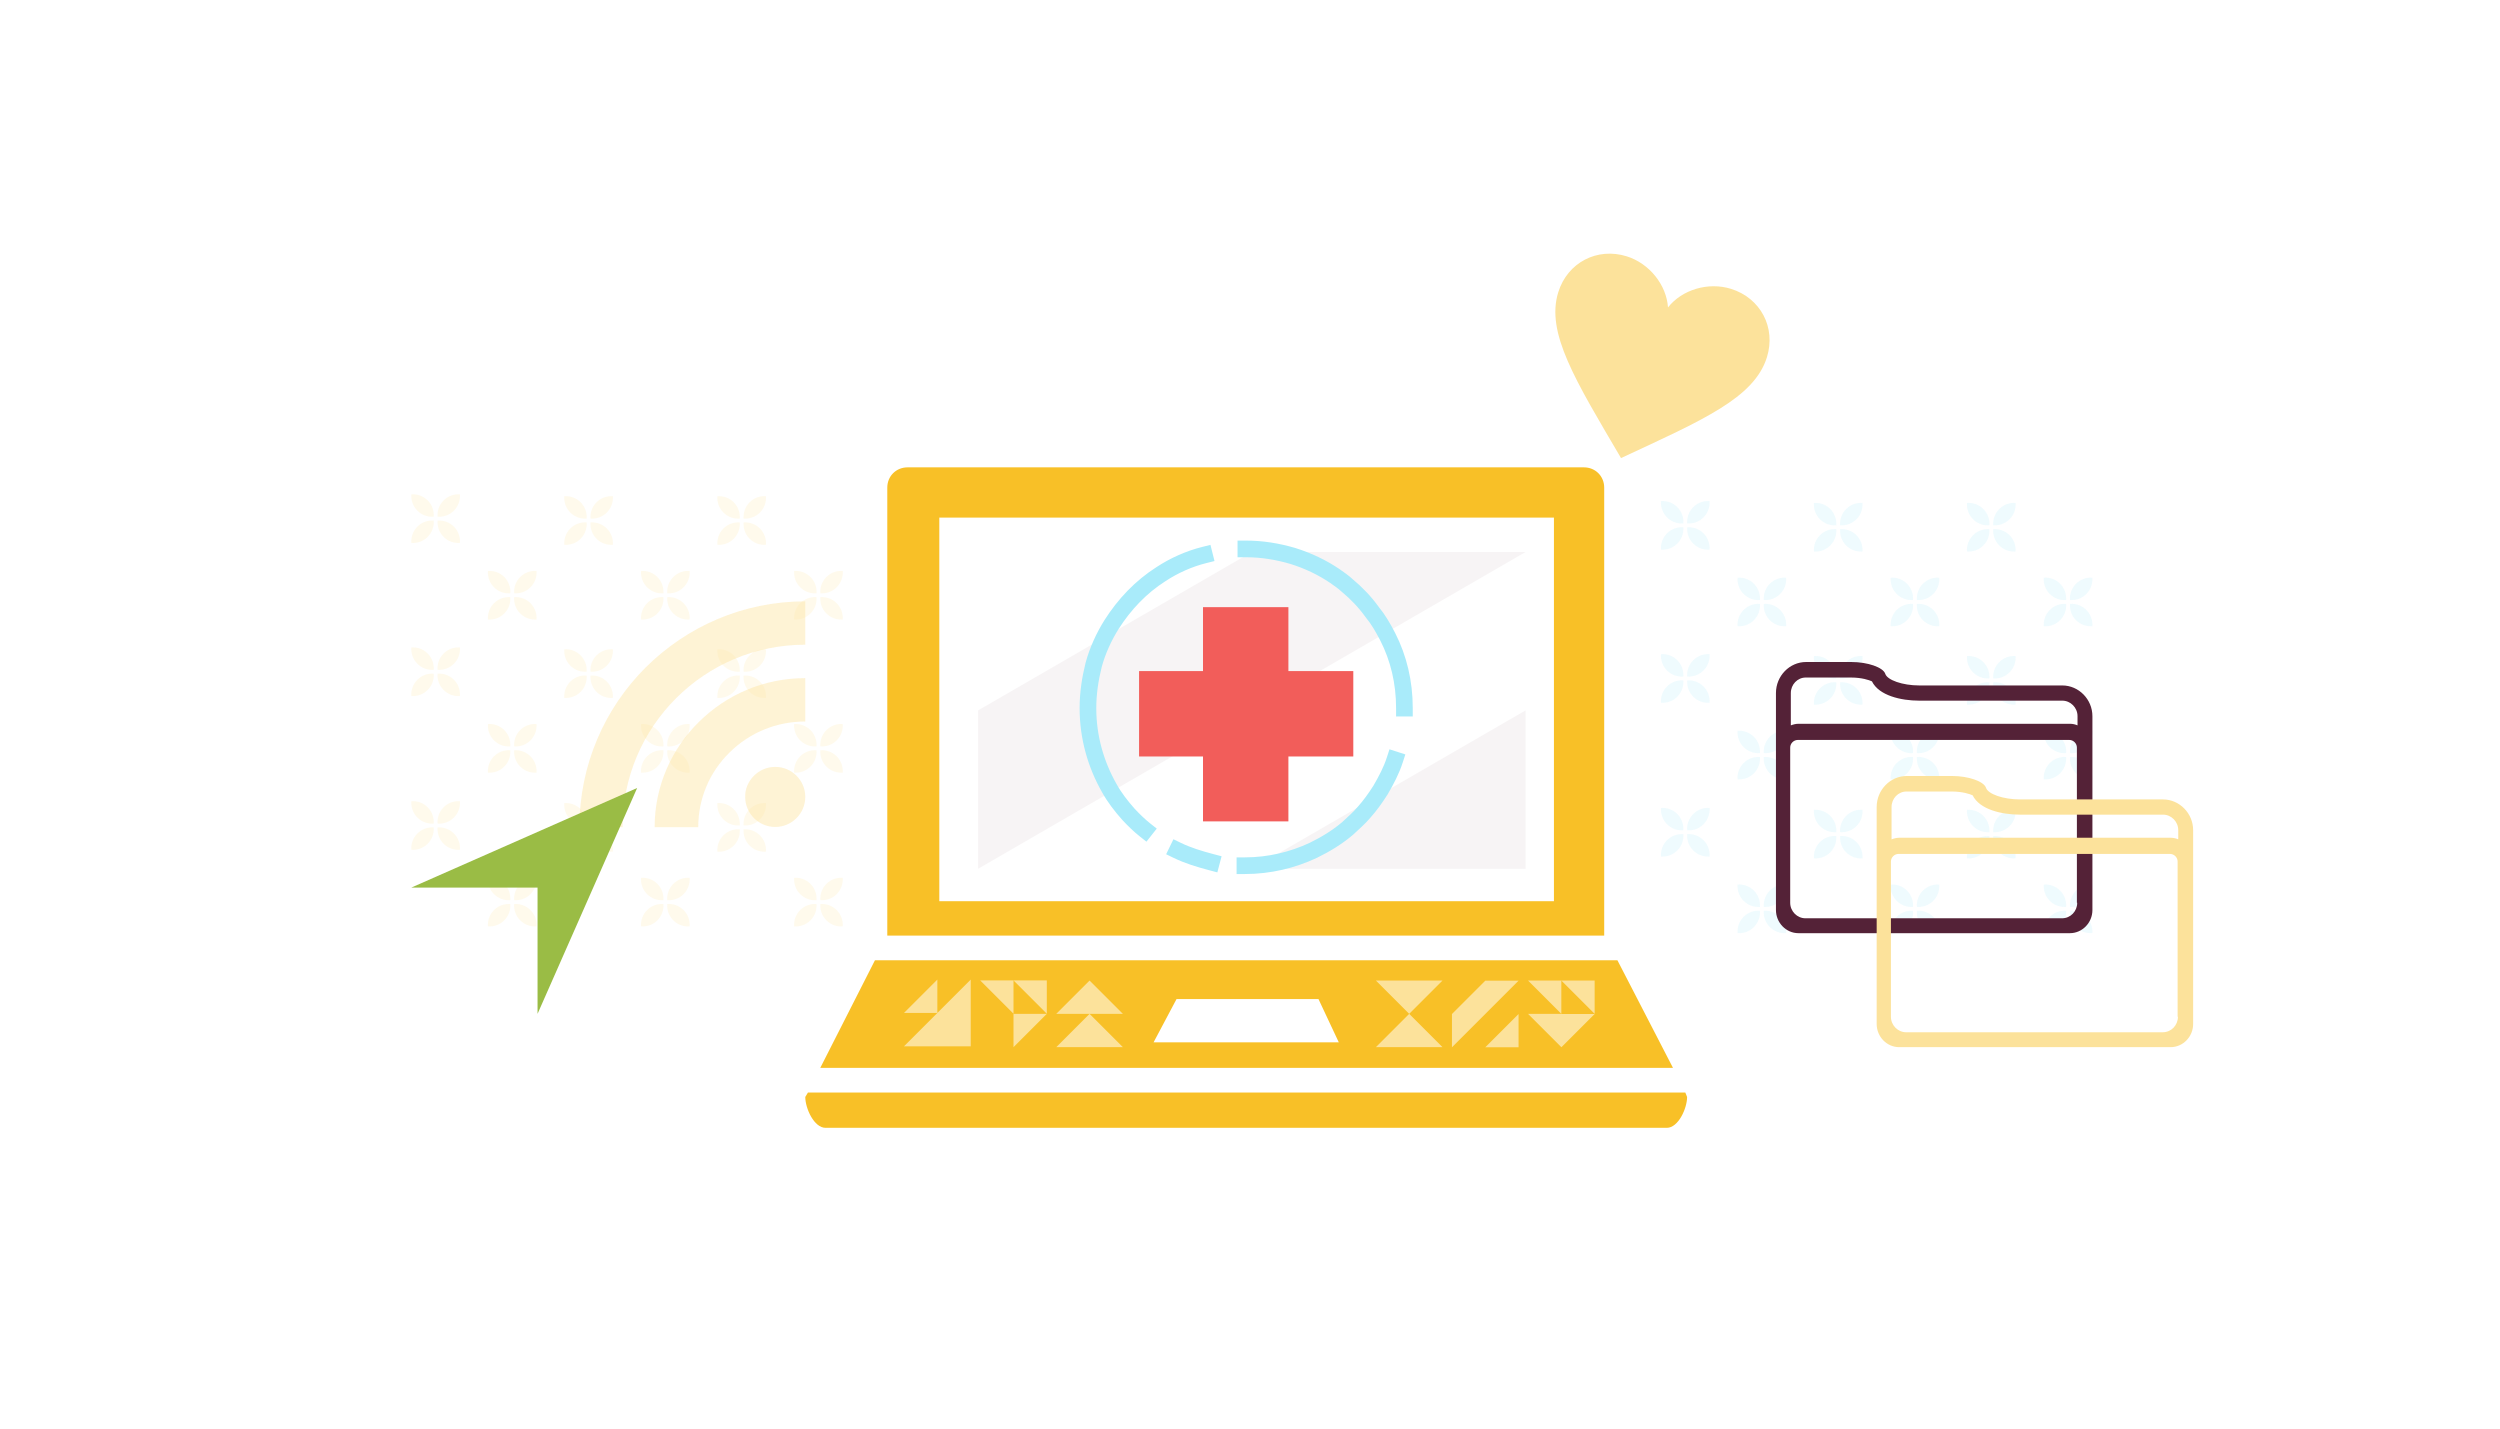 <?xml version="1.0" encoding="utf-8" ?>	<!-- Generator: Assembly 2.4 - http://assemblyapp.co -->	<svg version="1.1" xmlns="http://www.w3.org/2000/svg" xmlns:xlink="http://www.w3.org/1999/xlink" width="4096.00" height="2341.00" viewBox="0 0 4096.0 2341.0">		<g id="document" transform="scale(13.653 13.653) translate(150.226 85.714)">			<path d="M-100.863,16.265 C-100.161,16.317 -99.441,16.076 -98.904,15.54 C-98.367,15.003 -98.127,14.283 -98.179,13.581 C-98.881,13.529 -99.601,13.77 -100.137,14.306 C-100.674,14.843 -100.915,15.563 -100.863,16.265 Z M-97.716,13.119 C-97.014,13.171 -96.295,12.93 -95.758,12.393 C-95.221,11.856 -94.981,11.137 -95.033,10.435 C-95.735,10.383 -96.454,10.623 -96.991,11.16 C-97.528,11.697 -97.768,12.417 -97.716,13.119 Z M-100.863,10.435 C-100.915,11.137 -100.674,11.856 -100.137,12.393 C-99.601,12.93 -98.881,13.171 -98.179,13.119 C-98.127,12.417 -98.367,11.697 -98.904,11.16 C-99.441,10.623 -100.161,10.383 -100.863,10.435 Z M-97.716,13.581 C-97.768,14.283 -97.528,15.003 -96.991,15.54 C-96.454,16.076 -95.735,16.317 -95.033,16.265 C-94.981,15.563 -95.221,14.843 -95.758,14.306 C-96.295,13.77 -97.014,13.529 -97.716,13.581 Z M-91.671,25.456 C-90.969,25.508 -90.249,25.268 -89.713,24.731 C-89.176,24.194 -88.935,23.475 -88.987,22.773 C-89.689,22.721 -90.409,22.961 -90.946,23.498 C-91.483,24.035 -91.723,24.754 -91.671,25.456 Z M-88.525,22.31 C-87.823,22.362 -87.103,22.122 -86.566,21.585 C-86.03,21.048 -85.789,20.328 -85.841,19.626 C-86.543,19.574 -87.263,19.815 -87.799,20.352 C-88.336,20.889 -88.577,21.608 -88.525,22.31 Z M-91.671,19.626 C-91.723,20.328 -91.483,21.048 -90.946,21.585 C-90.409,22.122 -89.689,22.362 -88.987,22.31 C-88.935,21.608 -89.176,20.889 -89.713,20.352 C-90.249,19.815 -90.969,19.574 -91.671,19.626 Z M-88.525,22.773 C-88.577,23.475 -88.336,24.194 -87.799,24.731 C-87.263,25.268 -86.543,25.508 -85.841,25.456 C-85.789,24.754 -86.03,24.035 -86.566,23.498 C-87.103,22.961 -87.823,22.721 -88.525,22.773 Z M-82.51,16.489 C-81.808,16.541 -81.089,16.301 -80.552,15.764 C-80.015,15.227 -79.775,14.507 -79.827,13.805 C-80.529,13.753 -81.248,13.994 -81.785,14.531 C-82.322,15.068 -82.562,15.787 -82.51,16.489 Z M-79.364,13.343 C-78.662,13.395 -77.943,13.154 -77.406,12.617 C-76.869,12.081 -76.629,11.361 -76.68,10.659 C-77.382,10.607 -78.102,10.848 -78.639,11.384 C-79.176,11.921 -79.416,12.641 -79.364,13.343 Z M-82.51,10.659 C-82.562,11.361 -82.322,12.081 -81.785,12.617 C-81.248,13.154 -80.529,13.395 -79.827,13.343 C-79.775,12.641 -80.015,11.921 -80.552,11.384 C-81.089,10.848 -81.808,10.607 -82.51,10.659 Z M-79.364,13.805 C-79.416,14.507 -79.176,15.227 -78.639,15.764 C-78.102,16.301 -77.382,16.541 -76.68,16.489 C-76.629,15.787 -76.869,15.068 -77.406,14.531 C-77.943,13.994 -78.662,13.753 -79.364,13.805 Z M-73.299,25.456 C-72.597,25.508 -71.877,25.268 -71.34,24.731 C-70.804,24.194 -70.563,23.475 -70.615,22.773 C-71.317,22.721 -72.037,22.961 -72.573,23.498 C-73.11,24.035 -73.351,24.754 -73.299,25.456 Z M-70.153,22.31 C-69.451,22.362 -68.731,22.122 -68.194,21.585 C-67.657,21.048 -67.417,20.328 -67.469,19.626 C-68.171,19.574 -68.89,19.815 -69.427,20.352 C-69.964,20.889 -70.204,21.608 -70.153,22.31 Z M-73.299,19.626 C-73.351,20.328 -73.11,21.048 -72.573,21.585 C-72.037,22.122 -71.317,22.362 -70.615,22.31 C-70.563,21.608 -70.804,20.889 -71.34,20.352 C-71.877,19.815 -72.597,19.574 -73.299,19.626 Z M-70.153,22.773 C-70.204,23.475 -69.964,24.194 -69.427,24.731 C-68.89,25.268 -68.171,25.508 -67.469,25.456 C-67.417,24.754 -67.657,24.035 -68.194,23.498 C-68.731,22.961 -69.451,22.721 -70.153,22.773 Z M-64.138,16.489 C-63.436,16.541 -62.717,16.301 -62.18,15.764 C-61.643,15.227 -61.403,14.507 -61.454,13.805 C-62.156,13.753 -62.876,13.994 -63.413,14.531 C-63.95,15.068 -64.19,15.787 -64.138,16.489 Z M-60.992,13.343 C-60.29,13.395 -59.57,13.154 -59.033,12.617 C-58.497,12.081 -58.256,11.361 -58.308,10.659 C-59.01,10.607 -59.73,10.848 -60.267,11.384 C-60.803,11.921 -61.044,12.641 -60.992,13.343 Z M-64.138,10.659 C-64.19,11.361 -63.95,12.081 -63.413,12.617 C-62.876,13.154 -62.156,13.395 -61.454,13.343 C-61.403,12.641 -61.643,11.921 -62.18,11.384 C-62.717,10.848 -63.436,10.607 -64.138,10.659 Z M-60.992,13.805 C-61.044,14.507 -60.803,15.227 -60.267,15.764 C-59.73,16.301 -59.01,16.541 -58.308,16.489 C-58.256,15.787 -58.497,15.068 -59.033,14.531 C-59.57,13.994 -60.29,13.753 -60.992,13.805 Z M-54.927,25.456 C-54.225,25.508 -53.505,25.268 -52.968,24.731 C-52.431,24.194 -52.191,23.475 -52.243,22.773 C-52.945,22.721 -53.664,22.961 -54.201,23.498 C-54.738,24.035 -54.979,24.754 -54.927,25.456 Z M-51.78,22.31 C-51.078,22.362 -50.359,22.122 -49.822,21.585 C-49.285,21.048 -49.045,20.328 -49.096,19.626 C-49.799,19.574 -50.518,19.815 -51.055,20.352 C-51.592,20.889 -51.832,21.608 -51.78,22.31 Z M-54.927,19.626 C-54.978,20.328 -54.738,21.048 -54.201,21.585 C-53.664,22.122 -52.945,22.362 -52.243,22.31 C-52.191,21.608 -52.431,20.889 -52.968,20.352 C-53.505,19.815 -54.225,19.574 -54.927,19.626 Z M-51.78,22.773 C-51.832,23.475 -51.592,24.194 -51.055,24.731 C-50.518,25.268 -49.798,25.508 -49.096,25.456 C-49.045,24.754 -49.285,24.035 -49.822,23.498 C-50.359,22.961 -51.078,22.721 -51.78,22.773 Z M-98.179,-4.871 C-98.881,-4.923 -99.601,-4.683 -100.137,-4.146 C-100.674,-3.609 -100.915,-2.889 -100.863,-2.187 C-100.161,-2.135 -99.441,-2.376 -98.904,-2.913 C-98.367,-3.449 -98.127,-4.169 -98.179,-4.871 Z M-97.716,-5.334 C-97.014,-5.282 -96.295,-5.522 -95.758,-6.059 C-95.221,-6.596 -94.981,-7.315 -95.033,-8.017 C-95.735,-8.069 -96.454,-7.829 -96.991,-7.292 C-97.528,-6.755 -97.768,-6.036 -97.716,-5.334 Z M-100.863,-8.017 C-100.915,-7.315 -100.674,-6.596 -100.137,-6.059 C-99.601,-5.522 -98.881,-5.282 -98.179,-5.334 C-98.127,-6.036 -98.367,-6.755 -98.904,-7.292 C-99.441,-7.829 -100.161,-8.069 -100.863,-8.017 Z M-97.716,-4.871 C-97.768,-4.169 -97.528,-3.449 -96.991,-2.913 C-96.454,-2.376 -95.735,-2.135 -95.033,-2.187 C-94.981,-2.889 -95.221,-3.609 -95.758,-4.146 C-96.295,-4.683 -97.014,-4.923 -97.716,-4.871 Z M-88.987,4.32 C-89.689,4.269 -90.409,4.509 -90.946,5.046 C-91.483,5.583 -91.723,6.302 -91.671,7.004 C-90.969,7.056 -90.249,6.816 -89.713,6.279 C-89.176,5.742 -88.935,5.023 -88.987,4.32 Z M-88.525,3.858 C-87.823,3.91 -87.103,3.67 -86.566,3.133 C-86.03,2.596 -85.789,1.876 -85.841,1.174 C-86.543,1.122 -87.263,1.363 -87.799,1.9 C-88.336,2.436 -88.577,3.156 -88.525,3.858 Z M-91.671,1.174 C-91.723,1.876 -91.483,2.596 -90.946,3.133 C-90.409,3.67 -89.689,3.91 -88.987,3.858 C-88.935,3.156 -89.176,2.436 -89.713,1.9 C-90.249,1.363 -90.969,1.122 -91.671,1.174 Z M-88.525,4.32 C-88.577,5.023 -88.336,5.742 -87.799,6.279 C-87.263,6.816 -86.543,7.056 -85.841,7.004 C-85.789,6.302 -86.03,5.583 -86.566,5.046 C-87.103,4.509 -87.823,4.269 -88.525,4.32 Z M-79.827,-4.647 C-80.529,-4.699 -81.248,-4.458 -81.785,-3.921 C-82.322,-3.385 -82.562,-2.665 -82.51,-1.963 C-81.808,-1.911 -81.089,-2.152 -80.552,-2.688 C-80.015,-3.225 -79.775,-3.945 -79.827,-4.647 Z M-79.364,-5.109 C-78.662,-5.057 -77.943,-5.298 -77.406,-5.835 C-76.869,-6.371 -76.629,-7.091 -76.68,-7.793 C-77.382,-7.845 -78.102,-7.604 -78.639,-7.068 C-79.176,-6.531 -79.416,-5.811 -79.364,-5.109 Z M-82.51,-7.793 C-82.562,-7.091 -82.322,-6.371 -81.785,-5.835 C-81.248,-5.298 -80.529,-5.057 -79.827,-5.109 C-79.775,-5.811 -80.015,-6.531 -80.552,-7.068 C-81.089,-7.605 -81.808,-7.845 -82.51,-7.793 Z M-79.364,-4.647 C-79.416,-3.945 -79.176,-3.225 -78.639,-2.688 C-78.102,-2.152 -77.382,-1.911 -76.68,-1.963 C-76.629,-2.665 -76.869,-3.385 -77.406,-3.921 C-77.943,-4.458 -78.662,-4.699 -79.364,-4.647 Z M-70.615,4.32 C-71.317,4.269 -72.037,4.509 -72.573,5.046 C-73.11,5.583 -73.351,6.302 -73.299,7.004 C-72.597,7.056 -71.877,6.816 -71.34,6.279 C-70.804,5.742 -70.563,5.023 -70.615,4.32 Z M-70.153,3.858 C-69.451,3.91 -68.731,3.67 -68.194,3.133 C-67.657,2.596 -67.417,1.876 -67.469,1.174 C-68.171,1.122 -68.89,1.363 -69.427,1.9 C-69.964,2.436 -70.204,3.156 -70.153,3.858 Z M-73.299,1.174 C-73.351,1.876 -73.11,2.596 -72.573,3.133 C-72.037,3.67 -71.317,3.91 -70.615,3.858 C-70.563,3.156 -70.804,2.436 -71.34,1.9 C-71.877,1.363 -72.597,1.122 -73.299,1.174 Z M-70.153,4.32 C-70.204,5.023 -69.964,5.742 -69.427,6.279 C-68.89,6.816 -68.171,7.056 -67.469,7.004 C-67.417,6.302 -67.657,5.583 -68.194,5.046 C-68.731,4.509 -69.451,4.269 -70.153,4.32 Z M-61.454,-4.647 C-62.156,-4.699 -62.876,-4.458 -63.413,-3.921 C-63.95,-3.385 -64.19,-2.665 -64.138,-1.963 C-63.436,-1.911 -62.717,-2.152 -62.18,-2.688 C-61.643,-3.225 -61.403,-3.945 -61.454,-4.647 Z M-60.992,-5.109 C-60.29,-5.057 -59.57,-5.298 -59.033,-5.835 C-58.497,-6.371 -58.256,-7.091 -58.308,-7.793 C-59.01,-7.845 -59.73,-7.604 -60.267,-7.068 C-60.803,-6.531 -61.044,-5.811 -60.992,-5.109 Z M-64.138,-7.793 C-64.19,-7.091 -63.95,-6.371 -63.413,-5.835 C-62.876,-5.298 -62.156,-5.057 -61.454,-5.109 C-61.403,-5.811 -61.643,-6.531 -62.18,-7.068 C-62.717,-7.605 -63.436,-7.845 -64.138,-7.793 Z M-60.992,-4.647 C-61.044,-3.945 -60.803,-3.225 -60.267,-2.688 C-59.73,-2.152 -59.01,-1.911 -58.308,-1.963 C-58.256,-2.665 -58.497,-3.385 -59.033,-3.921 C-59.57,-4.458 -60.29,-4.699 -60.992,-4.647 Z M-54.927,7.004 C-54.225,7.056 -53.505,6.816 -52.968,6.279 C-52.431,5.742 -52.191,5.023 -52.243,4.32 C-52.945,4.269 -53.664,4.509 -54.201,5.046 C-54.738,5.583 -54.979,6.302 -54.927,7.004 Z M-51.78,3.858 C-51.078,3.91 -50.359,3.67 -49.822,3.133 C-49.285,2.596 -49.045,1.876 -49.096,1.174 C-49.799,1.122 -50.518,1.363 -51.055,1.9 C-51.592,2.436 -51.832,3.156 -51.78,3.858 Z M-54.927,1.174 C-54.978,1.876 -54.738,2.596 -54.201,3.133 C-53.664,3.67 -52.945,3.91 -52.243,3.858 C-52.191,3.156 -52.431,2.436 -52.968,1.9 C-53.505,1.363 -54.225,1.122 -54.927,1.174 Z M-51.78,4.32 C-51.832,5.023 -51.592,5.742 -51.055,6.279 C-50.518,6.816 -49.798,7.056 -49.096,7.004 C-49.045,6.302 -49.285,5.583 -49.822,5.046 C-50.359,4.509 -51.078,4.269 -51.78,4.32 Z M-98.179,-23.244 C-98.881,-23.296 -99.601,-23.055 -100.137,-22.518 C-100.674,-21.982 -100.915,-21.262 -100.863,-20.56 C-100.161,-20.508 -99.441,-20.748 -98.904,-21.285 C-98.367,-21.822 -98.127,-22.542 -98.179,-23.244 Z M-97.716,-23.706 C-97.014,-23.654 -96.295,-23.895 -95.758,-24.431 C-95.221,-24.968 -94.981,-25.688 -95.033,-26.39 C-95.735,-26.442 -96.454,-26.201 -96.991,-25.665 C-97.528,-25.128 -97.768,-24.408 -97.716,-23.706 Z M-100.863,-26.39 C-100.915,-25.688 -100.674,-24.968 -100.137,-24.431 C-99.601,-23.895 -98.881,-23.654 -98.179,-23.706 C-98.127,-24.408 -98.367,-25.128 -98.904,-25.665 C-99.441,-26.201 -100.161,-26.442 -100.863,-26.39 Z M-97.716,-23.244 C-97.768,-22.542 -97.528,-21.822 -96.991,-21.285 C-96.454,-20.748 -95.735,-20.508 -95.033,-20.56 C-94.981,-21.262 -95.221,-21.982 -95.758,-22.518 C-96.295,-23.055 -97.014,-23.296 -97.716,-23.244 Z M-88.987,-14.052 C-89.689,-14.104 -90.409,-13.864 -90.946,-13.327 C-91.483,-12.79 -91.723,-12.07 -91.671,-11.368 C-90.969,-11.316 -90.249,-11.557 -89.713,-12.094 C-89.176,-12.63 -88.935,-13.35 -88.987,-14.052 Z M-88.525,-14.515 C-87.823,-14.463 -87.103,-14.703 -86.566,-15.24 C-86.03,-15.777 -85.789,-16.496 -85.841,-17.198 C-86.543,-17.25 -87.263,-17.01 -87.799,-16.473 C-88.336,-15.936 -88.577,-15.217 -88.525,-14.515 Z M-91.671,-17.198 C-91.723,-16.496 -91.483,-15.777 -90.946,-15.24 C-90.409,-14.703 -89.689,-14.463 -88.987,-14.515 C-88.935,-15.217 -89.176,-15.936 -89.713,-16.473 C-90.249,-17.01 -90.969,-17.25 -91.671,-17.198 Z M-88.525,-14.052 C-88.577,-13.35 -88.336,-12.63 -87.799,-12.094 C-87.263,-11.557 -86.543,-11.316 -85.841,-11.368 C-85.789,-12.07 -86.03,-12.79 -86.566,-13.327 C-87.103,-13.864 -87.823,-14.104 -88.525,-14.052 Z M-79.827,-23.02 C-80.529,-23.071 -81.248,-22.831 -81.785,-22.294 C-82.322,-21.757 -82.562,-21.038 -82.51,-20.336 C-81.808,-20.284 -81.089,-20.524 -80.552,-21.061 C-80.015,-21.598 -79.775,-22.317 -79.827,-23.02 Z M-79.364,-23.482 C-78.662,-23.43 -77.943,-23.67 -77.406,-24.207 C-76.869,-24.744 -76.629,-25.464 -76.68,-26.166 C-77.382,-26.218 -78.102,-25.977 -78.639,-25.44 C-79.176,-24.904 -79.416,-24.184 -79.364,-23.482 Z M-82.51,-26.166 C-82.562,-25.464 -82.322,-24.744 -81.785,-24.207 C-81.248,-23.67 -80.529,-23.43 -79.827,-23.482 C-79.775,-24.184 -80.015,-24.904 -80.552,-25.44 C-81.089,-25.977 -81.808,-26.218 -82.51,-26.166 Z M-79.364,-23.02 C-79.416,-22.317 -79.176,-21.598 -78.639,-21.061 C-78.102,-20.524 -77.382,-20.284 -76.68,-20.336 C-76.629,-21.038 -76.869,-21.757 -77.406,-22.294 C-77.943,-22.831 -78.662,-23.071 -79.364,-23.02 Z M-70.615,-14.052 C-71.317,-14.104 -72.037,-13.864 -72.573,-13.327 C-73.11,-12.79 -73.351,-12.07 -73.299,-11.368 C-72.597,-11.316 -71.877,-11.557 -71.34,-12.094 C-70.804,-12.63 -70.563,-13.35 -70.615,-14.052 Z M-70.153,-14.515 C-69.451,-14.463 -68.731,-14.703 -68.194,-15.24 C-67.657,-15.777 -67.417,-16.496 -67.469,-17.198 C-68.171,-17.25 -68.89,-17.01 -69.427,-16.473 C-69.964,-15.936 -70.204,-15.217 -70.153,-14.515 Z M-73.299,-17.198 C-73.351,-16.496 -73.11,-15.777 -72.573,-15.24 C-72.037,-14.703 -71.317,-14.463 -70.615,-14.515 C-70.563,-15.217 -70.804,-15.936 -71.34,-16.473 C-71.877,-17.01 -72.597,-17.25 -73.299,-17.198 Z M-70.153,-14.052 C-70.204,-13.35 -69.964,-12.63 -69.427,-12.094 C-68.89,-11.557 -68.171,-11.316 -67.469,-11.368 C-67.417,-12.07 -67.657,-12.79 -68.194,-13.327 C-68.731,-13.864 -69.451,-14.104 -70.153,-14.052 Z M-61.454,-23.02 C-62.156,-23.071 -62.876,-22.831 -63.413,-22.294 C-63.95,-21.757 -64.19,-21.038 -64.138,-20.336 C-63.436,-20.284 -62.717,-20.524 -62.18,-21.061 C-61.643,-21.598 -61.403,-22.317 -61.454,-23.02 Z M-60.992,-23.482 C-60.29,-23.43 -59.57,-23.67 -59.033,-24.207 C-58.497,-24.744 -58.256,-25.464 -58.308,-26.166 C-59.01,-26.218 -59.73,-25.977 -60.267,-25.44 C-60.803,-24.904 -61.044,-24.184 -60.992,-23.482 Z M-64.138,-26.166 C-64.19,-25.464 -63.95,-24.744 -63.413,-24.207 C-62.876,-23.67 -62.156,-23.43 -61.454,-23.482 C-61.403,-24.184 -61.643,-24.904 -62.18,-25.44 C-62.717,-25.977 -63.436,-26.218 -64.138,-26.166 Z M-60.992,-23.02 C-61.044,-22.317 -60.803,-21.598 -60.267,-21.061 C-59.73,-20.524 -59.01,-20.284 -58.308,-20.336 C-58.256,-21.038 -58.497,-21.757 -59.033,-22.294 C-59.57,-22.831 -60.29,-23.071 -60.992,-23.02 Z M-54.927,-11.368 C-54.225,-11.316 -53.505,-11.557 -52.968,-12.094 C-52.431,-12.63 -52.191,-13.35 -52.243,-14.052 C-52.945,-14.104 -53.664,-13.864 -54.201,-13.327 C-54.738,-12.79 -54.979,-12.07 -54.927,-11.368 Z M-49.096,-17.198 C-49.799,-17.25 -50.518,-17.01 -51.055,-16.473 C-51.592,-15.936 -51.832,-15.217 -51.78,-14.515 C-51.078,-14.463 -50.359,-14.703 -49.822,-15.24 C-49.285,-15.777 -49.045,-16.496 -49.096,-17.198 Z M-54.927,-17.198 C-54.978,-16.496 -54.738,-15.777 -54.201,-15.24 C-53.664,-14.703 -52.945,-14.463 -52.243,-14.515 C-52.191,-15.217 -52.431,-15.936 -52.968,-16.473 C-53.505,-17.01 -54.225,-17.25 -54.927,-17.198 Z M-51.78,-14.052 C-51.832,-13.35 -51.592,-12.63 -51.055,-12.094 C-50.518,-11.557 -49.798,-11.316 -49.096,-11.368 C-49.045,-12.07 -49.285,-12.79 -49.822,-13.327 C-50.359,-13.864 -51.078,-14.104 -51.78,-14.052 Z " fill="#fce29b" fill-opacity="0.19" />			<path d="M49.096,17.072 C49.798,17.123 50.518,16.883 51.055,16.346 C51.592,15.809 51.832,15.09 51.78,14.388 C51.078,14.336 50.359,14.576 49.822,15.113 C49.285,15.65 49.045,16.369 49.096,17.072 Z M52.243,13.925 C52.945,13.977 53.664,13.737 54.201,13.2 C54.738,12.663 54.978,11.943 54.927,11.241 C54.225,11.19 53.505,11.43 52.968,11.967 C52.431,12.504 52.191,13.223 52.243,13.925 Z M49.096,11.241 C49.045,11.943 49.285,12.663 49.822,13.2 C50.359,13.737 51.078,13.977 51.78,13.925 C51.832,13.223 51.592,12.504 51.055,11.967 C50.518,11.43 49.798,11.189 49.096,11.241 Z M52.243,14.388 C52.191,15.09 52.431,15.809 52.968,16.346 C53.505,16.883 54.225,17.123 54.927,17.072 C54.978,16.369 54.738,15.65 54.201,15.113 C53.664,14.576 52.945,14.336 52.243,14.388 Z M58.288,26.263 C58.99,26.315 59.71,26.075 60.247,25.538 C60.783,25.001 61.024,24.281 60.972,23.579 C60.27,23.527 59.55,23.768 59.014,24.305 C58.477,24.841 58.236,25.561 58.288,26.263 Z M61.434,23.117 C62.136,23.169 62.856,22.928 63.393,22.392 C63.93,21.855 64.17,21.135 64.118,20.433 C63.416,20.381 62.697,20.622 62.16,21.158 C61.623,21.695 61.382,22.415 61.434,23.117 Z M58.288,20.433 C58.236,21.135 58.477,21.855 59.014,22.392 C59.55,22.928 60.27,23.169 60.972,23.117 C61.024,22.415 60.783,21.695 60.247,21.158 C59.71,20.622 58.99,20.381 58.288,20.433 Z M61.434,23.579 C61.382,24.281 61.623,25.001 62.16,25.538 C62.697,26.075 63.416,26.315 64.118,26.263 C64.17,25.561 63.93,24.841 63.393,24.305 C62.856,23.768 62.136,23.527 61.434,23.579 Z M67.449,17.296 C68.151,17.348 68.87,17.107 69.407,16.57 C69.944,16.034 70.184,15.314 70.133,14.612 C69.43,14.56 68.711,14.8 68.174,15.337 C67.637,15.874 67.397,16.594 67.449,17.296 Z M70.595,14.149 C71.297,14.201 72.017,13.961 72.553,13.424 C73.09,12.887 73.331,12.168 73.279,11.466 C72.577,11.414 71.857,11.654 71.32,12.191 C70.784,12.728 70.543,13.447 70.595,14.149 Z M67.449,11.466 C67.397,12.168 67.637,12.887 68.174,13.424 C68.711,13.961 69.43,14.201 70.133,14.149 C70.184,13.447 69.944,12.728 69.407,12.191 C68.87,11.654 68.151,11.414 67.449,11.466 Z M70.595,14.612 C70.543,15.314 70.784,16.034 71.32,16.57 C71.857,17.107 72.577,17.348 73.279,17.296 C73.331,16.594 73.09,15.874 72.553,15.337 C72.017,14.8 71.297,14.56 70.595,14.612 Z M76.66,26.263 C77.362,26.315 78.082,26.075 78.619,25.538 C79.156,25.001 79.396,24.281 79.344,23.579 C78.642,23.527 77.922,23.768 77.386,24.305 C76.849,24.841 76.608,25.561 76.66,26.263 Z M79.807,23.117 C80.509,23.169 81.228,22.928 81.765,22.392 C82.302,21.855 82.542,21.135 82.49,20.433 C81.788,20.381 81.069,20.622 80.532,21.158 C79.995,21.695 79.755,22.415 79.807,23.117 Z M76.66,20.433 C76.608,21.135 76.849,21.855 77.386,22.392 C77.922,22.928 78.642,23.169 79.344,23.117 C79.396,22.415 79.156,21.695 78.619,21.158 C78.082,20.622 77.362,20.381 76.66,20.433 Z M79.807,23.579 C79.755,24.281 79.995,25.001 80.532,25.538 C81.069,26.075 81.788,26.315 82.49,26.263 C82.542,25.561 82.302,24.841 81.765,24.305 C81.228,23.768 80.509,23.527 79.807,23.579 Z M85.821,17.296 C86.523,17.348 87.243,17.107 87.779,16.57 C88.316,16.034 88.557,15.314 88.505,14.612 C87.803,14.56 87.083,14.8 86.546,15.337 C86.01,15.874 85.769,16.594 85.821,17.296 Z M88.967,14.149 C89.669,14.201 90.389,13.961 90.926,13.424 C91.463,12.887 91.703,12.168 91.651,11.466 C90.949,11.414 90.23,11.654 89.693,12.191 C89.156,12.728 88.915,13.447 88.967,14.149 Z M85.821,11.466 C85.769,12.168 86.01,12.887 86.546,13.424 C87.083,13.961 87.803,14.201 88.505,14.149 C88.557,13.447 88.316,12.728 87.779,12.191 C87.243,11.654 86.523,11.414 85.821,11.466 Z M88.967,14.612 C88.915,15.314 89.156,16.034 89.693,16.57 C90.23,17.107 90.949,17.348 91.651,17.296 C91.703,16.594 91.463,15.874 90.926,15.337 C90.389,14.8 89.669,14.56 88.967,14.612 Z M95.033,26.263 C95.735,26.315 96.454,26.075 96.991,25.538 C97.528,25.001 97.768,24.281 97.716,23.579 C97.014,23.527 96.295,23.768 95.758,24.305 C95.221,24.841 94.981,25.561 95.033,26.263 Z M98.179,23.117 C98.881,23.169 99.6,22.928 100.137,22.392 C100.674,21.855 100.915,21.135 100.863,20.433 C100.161,20.381 99.441,20.622 98.904,21.158 C98.367,21.695 98.127,22.415 98.179,23.117 Z M95.033,20.433 C94.981,21.135 95.221,21.855 95.758,22.392 C96.295,22.928 97.014,23.169 97.716,23.117 C97.768,22.415 97.528,21.695 96.991,21.158 C96.454,20.622 95.735,20.381 95.033,20.433 Z M98.179,23.579 C98.127,24.281 98.367,25.001 98.904,25.538 C99.441,26.075 100.161,26.315 100.863,26.263 C100.915,25.561 100.674,24.841 100.137,24.305 C99.6,23.768 98.881,23.527 98.179,23.579 Z M51.78,-4.065 C51.078,-4.116 50.359,-3.876 49.822,-3.339 C49.285,-2.802 49.045,-2.083 49.096,-1.381 C49.798,-1.329 50.518,-1.569 51.055,-2.106 C51.592,-2.643 51.832,-3.362 51.78,-4.065 Z M52.243,-4.527 C52.945,-4.475 53.664,-4.715 54.201,-5.252 C54.738,-5.789 54.978,-6.509 54.927,-7.211 C54.225,-7.263 53.505,-7.022 52.968,-6.485 C52.431,-5.949 52.191,-5.229 52.243,-4.527 Z M49.096,-7.211 C49.045,-6.509 49.285,-5.789 49.822,-5.252 C50.359,-4.715 51.078,-4.475 51.78,-4.527 C51.832,-5.229 51.592,-5.949 51.055,-6.485 C50.518,-7.022 49.798,-7.263 49.096,-7.211 Z M52.243,-4.065 C52.191,-3.362 52.431,-2.643 52.968,-2.106 C53.505,-1.569 54.225,-1.329 54.927,-1.381 C54.978,-2.083 54.738,-2.802 54.201,-3.339 C53.664,-3.876 52.945,-4.116 52.243,-4.065 Z M60.972,5.127 C60.27,5.075 59.55,5.316 59.014,5.852 C58.477,6.389 58.236,7.109 58.288,7.811 C58.99,7.863 59.71,7.622 60.247,7.086 C60.783,6.549 61.024,5.829 60.972,5.127 Z M61.434,4.665 C62.136,4.717 62.856,4.476 63.393,3.939 C63.93,3.402 64.17,2.683 64.118,1.981 C63.416,1.929 62.697,2.169 62.16,2.706 C61.623,3.243 61.382,3.963 61.434,4.665 Z M58.288,1.981 C58.236,2.683 58.477,3.402 59.014,3.939 C59.55,4.476 60.27,4.717 60.972,4.665 C61.024,3.963 60.783,3.243 60.247,2.706 C59.71,2.169 58.99,1.929 58.288,1.981 Z M61.434,5.127 C61.382,5.829 61.623,6.549 62.16,7.086 C62.697,7.622 63.416,7.863 64.118,7.811 C64.17,7.109 63.93,6.389 63.393,5.852 C62.856,5.316 62.136,5.075 61.434,5.127 Z M70.133,-3.84 C69.43,-3.892 68.711,-3.652 68.174,-3.115 C67.637,-2.578 67.397,-1.858 67.449,-1.156 C68.151,-1.104 68.87,-1.345 69.407,-1.882 C69.944,-2.419 70.184,-3.138 70.133,-3.84 Z M70.595,-4.303 C71.297,-4.251 72.017,-4.491 72.553,-5.028 C73.09,-5.565 73.331,-6.284 73.279,-6.986 C72.577,-7.038 71.857,-6.798 71.32,-6.261 C70.784,-5.724 70.543,-5.005 70.595,-4.303 Z M67.449,-6.986 C67.397,-6.284 67.637,-5.565 68.174,-5.028 C68.711,-4.491 69.43,-4.251 70.133,-4.303 C70.184,-5.005 69.944,-5.724 69.407,-6.261 C68.87,-6.798 68.151,-7.038 67.449,-6.986 Z M70.595,-3.84 C70.543,-3.138 70.784,-2.419 71.32,-1.882 C71.857,-1.345 72.577,-1.104 73.279,-1.156 C73.331,-1.858 73.09,-2.578 72.553,-3.115 C72.017,-3.652 71.297,-3.892 70.595,-3.84 Z M79.344,5.127 C78.642,5.075 77.922,5.316 77.386,5.852 C76.849,6.389 76.608,7.109 76.66,7.811 C77.362,7.863 78.082,7.622 78.619,7.086 C79.156,6.549 79.396,5.829 79.344,5.127 Z M79.807,4.665 C80.509,4.717 81.228,4.476 81.765,3.939 C82.302,3.402 82.542,2.683 82.49,1.981 C81.788,1.929 81.069,2.169 80.532,2.706 C79.995,3.243 79.755,3.963 79.807,4.665 Z M76.66,1.981 C76.608,2.683 76.849,3.402 77.386,3.939 C77.922,4.476 78.642,4.717 79.344,4.665 C79.396,3.963 79.156,3.243 78.619,2.706 C78.082,2.169 77.362,1.929 76.66,1.981 Z M79.807,5.127 C79.755,5.829 79.995,6.549 80.532,7.086 C81.069,7.622 81.788,7.863 82.49,7.811 C82.542,7.109 82.302,6.389 81.765,5.852 C81.228,5.316 80.509,5.075 79.807,5.127 Z M88.505,-3.84 C87.803,-3.892 87.083,-3.652 86.546,-3.115 C86.01,-2.578 85.769,-1.858 85.821,-1.156 C86.523,-1.104 87.243,-1.345 87.779,-1.882 C88.316,-2.419 88.557,-3.138 88.505,-3.84 Z M88.967,-4.303 C89.669,-4.251 90.389,-4.491 90.926,-5.028 C91.463,-5.565 91.703,-6.284 91.651,-6.986 C90.949,-7.038 90.23,-6.798 89.693,-6.261 C89.156,-5.724 88.915,-5.005 88.967,-4.303 Z M85.821,-6.986 C85.769,-6.284 86.01,-5.565 86.546,-5.028 C87.083,-4.491 87.803,-4.251 88.505,-4.303 C88.557,-5.005 88.316,-5.724 87.779,-6.261 C87.243,-6.798 86.523,-7.038 85.821,-6.986 Z M88.967,-3.84 C88.915,-3.138 89.156,-2.419 89.693,-1.882 C90.23,-1.345 90.949,-1.104 91.651,-1.156 C91.703,-1.858 91.463,-2.578 90.926,-3.115 C90.389,-3.652 89.669,-3.892 88.967,-3.84 Z M95.033,7.811 C95.735,7.863 96.454,7.622 96.991,7.086 C97.528,6.549 97.768,5.829 97.716,5.127 C97.014,5.075 96.295,5.316 95.758,5.852 C95.221,6.389 94.981,7.109 95.033,7.811 Z M98.179,4.665 C98.881,4.717 99.6,4.476 100.137,3.939 C100.674,3.402 100.915,2.683 100.863,1.981 C100.161,1.929 99.441,2.169 98.904,2.706 C98.367,3.243 98.127,3.963 98.179,4.665 Z M95.033,1.981 C94.981,2.683 95.221,3.402 95.758,3.939 C96.295,4.476 97.014,4.717 97.716,4.665 C97.768,3.963 97.528,3.243 96.991,2.706 C96.454,2.169 95.735,1.929 95.033,1.981 Z M98.179,5.127 C98.127,5.829 98.367,6.549 98.904,7.086 C99.441,7.622 100.161,7.863 100.863,7.811 C100.915,7.109 100.674,6.389 100.137,5.852 C99.6,5.316 98.881,5.075 98.179,5.127 Z M51.78,-22.437 C51.078,-22.489 50.359,-22.249 49.822,-21.712 C49.285,-21.175 49.045,-20.455 49.096,-19.753 C49.798,-19.701 50.518,-19.942 51.055,-20.479 C51.592,-21.015 51.832,-21.735 51.78,-22.437 Z M52.243,-22.9 C52.945,-22.848 53.664,-23.088 54.201,-23.625 C54.738,-24.162 54.978,-24.881 54.927,-25.583 C54.225,-25.635 53.505,-25.395 52.968,-24.858 C52.431,-24.321 52.191,-23.602 52.243,-22.9 Z M49.096,-25.583 C49.045,-24.881 49.285,-24.162 49.822,-23.625 C50.359,-23.088 51.078,-22.848 51.78,-22.9 C51.832,-23.602 51.592,-24.321 51.055,-24.858 C50.518,-25.395 49.798,-25.635 49.096,-25.583 Z M52.243,-22.437 C52.191,-21.735 52.431,-21.015 52.968,-20.479 C53.505,-19.942 54.225,-19.701 54.927,-19.753 C54.978,-20.455 54.738,-21.175 54.201,-21.712 C53.664,-22.249 52.945,-22.489 52.243,-22.437 Z M60.972,-13.246 C60.27,-13.297 59.55,-13.057 59.014,-12.52 C58.477,-11.983 58.236,-11.264 58.288,-10.562 C58.99,-10.51 59.71,-10.75 60.247,-11.287 C60.783,-11.824 61.024,-12.543 60.972,-13.246 Z M61.434,-13.708 C62.136,-13.656 62.856,-13.896 63.393,-14.433 C63.93,-14.97 64.17,-15.69 64.118,-16.392 C63.416,-16.444 62.697,-16.203 62.16,-15.666 C61.623,-15.13 61.382,-14.41 61.434,-13.708 Z M58.288,-16.392 C58.236,-15.69 58.477,-14.97 59.014,-14.433 C59.55,-13.896 60.27,-13.656 60.972,-13.708 C61.024,-14.41 60.783,-15.13 60.247,-15.666 C59.71,-16.203 58.99,-16.444 58.288,-16.392 Z M61.434,-13.246 C61.382,-12.543 61.623,-11.824 62.16,-11.287 C62.697,-10.75 63.416,-10.51 64.118,-10.562 C64.17,-11.264 63.93,-11.983 63.393,-12.52 C62.856,-13.057 62.136,-13.297 61.434,-13.246 Z M70.133,-22.213 C69.43,-22.265 68.711,-22.024 68.174,-21.487 C67.637,-20.951 67.397,-20.231 67.449,-19.529 C68.151,-19.477 68.87,-19.718 69.407,-20.254 C69.944,-20.791 70.184,-21.511 70.133,-22.213 Z M70.595,-22.675 C71.297,-22.623 72.017,-22.864 72.553,-23.401 C73.09,-23.937 73.331,-24.657 73.279,-25.359 C72.577,-25.411 71.857,-25.171 71.32,-24.634 C70.784,-24.097 70.543,-23.377 70.595,-22.675 Z M67.449,-25.359 C67.397,-24.657 67.637,-23.937 68.174,-23.401 C68.711,-22.864 69.43,-22.623 70.133,-22.675 C70.184,-23.377 69.944,-24.097 69.407,-24.634 C68.87,-25.171 68.151,-25.411 67.449,-25.359 Z M70.595,-22.213 C70.543,-21.511 70.784,-20.791 71.32,-20.254 C71.857,-19.718 72.577,-19.477 73.279,-19.529 C73.331,-20.231 73.09,-20.951 72.553,-21.488 C72.017,-22.024 71.297,-22.265 70.595,-22.213 Z M79.344,-13.246 C78.642,-13.297 77.922,-13.057 77.386,-12.52 C76.849,-11.983 76.608,-11.264 76.66,-10.562 C77.362,-10.51 78.082,-10.75 78.619,-11.287 C79.156,-11.824 79.396,-12.543 79.344,-13.246 Z M79.807,-13.708 C80.509,-13.656 81.228,-13.896 81.765,-14.433 C82.302,-14.97 82.542,-15.69 82.49,-16.392 C81.788,-16.444 81.069,-16.203 80.532,-15.666 C79.995,-15.13 79.755,-14.41 79.807,-13.708 Z M76.66,-16.392 C76.608,-15.69 76.849,-14.97 77.386,-14.433 C77.922,-13.896 78.642,-13.656 79.344,-13.708 C79.396,-14.41 79.156,-15.13 78.619,-15.666 C78.082,-16.203 77.362,-16.444 76.66,-16.392 Z M79.807,-13.246 C79.755,-12.543 79.995,-11.824 80.532,-11.287 C81.069,-10.75 81.788,-10.51 82.49,-10.562 C82.542,-11.264 82.302,-11.983 81.765,-12.52 C81.228,-13.057 80.509,-13.297 79.807,-13.246 Z M88.505,-22.213 C87.803,-22.265 87.083,-22.024 86.546,-21.487 C86.01,-20.951 85.769,-20.231 85.821,-19.529 C86.523,-19.477 87.243,-19.718 87.779,-20.254 C88.316,-20.791 88.557,-21.511 88.505,-22.213 Z M88.967,-22.675 C89.669,-22.623 90.389,-22.864 90.926,-23.401 C91.463,-23.937 91.703,-24.657 91.651,-25.359 C90.949,-25.411 90.23,-25.171 89.693,-24.634 C89.156,-24.097 88.915,-23.377 88.967,-22.675 Z M85.821,-25.359 C85.769,-24.657 86.01,-23.937 86.546,-23.401 C87.083,-22.864 87.803,-22.623 88.505,-22.675 C88.557,-23.377 88.316,-24.097 87.779,-24.634 C87.243,-25.171 86.523,-25.411 85.821,-25.359 Z M88.967,-22.213 C88.915,-21.511 89.156,-20.791 89.693,-20.254 C90.23,-19.718 90.949,-19.477 91.651,-19.529 C91.703,-20.231 91.463,-20.951 90.926,-21.488 C90.389,-22.024 89.669,-22.265 88.967,-22.213 Z M95.033,-10.562 C95.735,-10.51 96.454,-10.75 96.991,-11.287 C97.528,-11.824 97.768,-12.543 97.716,-13.246 C97.014,-13.297 96.295,-13.057 95.758,-12.52 C95.221,-11.983 94.981,-11.264 95.033,-10.562 Z M100.863,-16.392 C100.161,-16.444 99.441,-16.203 98.904,-15.666 C98.367,-15.13 98.127,-14.41 98.179,-13.708 C98.881,-13.656 99.6,-13.896 100.137,-14.433 C100.674,-14.97 100.915,-15.69 100.863,-16.392 Z M95.033,-16.392 C94.981,-15.69 95.221,-14.97 95.758,-14.433 C96.295,-13.896 97.014,-13.656 97.716,-13.708 C97.768,-14.41 97.528,-15.13 96.991,-15.666 C96.454,-16.203 95.735,-16.444 95.033,-16.392 Z M98.179,-13.246 C98.127,-12.543 98.367,-11.824 98.904,-11.287 C99.441,-10.75 100.161,-10.51 100.863,-10.562 C100.915,-11.264 100.674,-11.983 100.137,-12.52 C99.6,-13.057 98.881,-13.297 98.179,-13.246 Z " fill="#a9ebfa" fill-opacity="0.19" />			<path d="M57.502,-51.051 C54.772,-51.902 51.622,-50.962 49.938,-48.822 C49.761,-51.514 47.712,-54.104 44.983,-54.955 C41.452,-56.056 37.888,-54.228 36.771,-50.647 C35.257,-45.79 38.81,-40.094 44.301,-30.744 C54.133,-35.316 60.287,-37.958 61.809,-42.84 C62.926,-46.42 61.032,-49.951 57.502,-51.051 Z " fill="#fce29b" fill-opacity="1.00" />			<path d="M43.87,29.523 L-45.231,29.523 L-51.791,42.434 L50.537,42.434 L43.87,29.523 Z M-11.791,39.365 L-9.04,34.18 L7.997,34.18 L10.431,39.365 L-11.791,39.365 Z M42.283,26.561 C42.283,26.455 42.283,26.455 42.283,26.349 C42.283,26.243 42.283,26.243 42.283,26.137 L42.283,-27.196 C42.283,-28.572 41.225,-29.63 39.849,-29.63 L-41.315,-29.63 C-42.691,-29.63 -43.749,-28.572 -43.749,-27.196 L-43.749,26.137 C-43.749,26.243 -43.749,26.243 -43.749,26.349 C-43.749,26.455 -43.749,26.455 -43.749,26.561 L42.283,26.561 Z M36.251,22.433 L-37.506,22.433 L-37.506,-23.599 L36.251,-23.599 L36.251,22.433 Z M52.019,45.397 L-53.273,45.397 L-53.59,45.926 C-53.59,47.301 -52.532,49.629 -51.157,49.629 L49.796,49.629 C51.172,49.629 52.23,47.301 52.23,45.926 L52.019,45.397 Z " fill="#f8c027" fill-opacity="1.00" />			<path d="M1.37668e-14,-19.474 L-32.849,-0.467 L-32.849,18.541 L32.849,-19.474 L1.37668e-14,-19.474 Z M1.37668e-14,18.541 L32.849,18.541 L32.849,-0.467 L1.37668e-14,18.541 Z " fill="#542237" fill-opacity="0.05" />			<path d="M-5.862,12.854 L4.386,12.854 L4.386,-12.854 L-5.862,-12.854 L-5.862,12.854 Z M-13.534,5.066 L12.174,5.066 L12.174,-5.182 L-13.534,-5.182 L-13.534,5.066 Z " fill="#f25d5a" fill-opacity="1.00" />			<path d="M97.258,-3.458 L80.075,-3.458 C78.099,-3.458 76.236,-4.104 76.008,-4.864 C75.742,-5.625 73.917,-6.271 71.94,-6.271 L66.504,-6.271 C64.527,-6.271 62.893,-4.598 62.893,-2.545 L62.893,3.955 L62.893,22.582 L62.893,23.495 C62.893,25.015 64.109,26.27 65.592,26.27 L98.171,26.27 C99.653,26.27 100.87,25.015 100.87,23.495 L100.87,22.582 L100.87,3.955 L100.87,0.23 C100.87,-1.785 99.235,-3.458 97.258,-3.458 Z M66.466,-4.408 L71.902,-4.408 C73.195,-4.408 74.069,-4.104 74.411,-3.952 C75.248,-2.241 77.909,-1.633 80.075,-1.633 L97.258,-1.633 C98.247,-1.633 99.083,-0.797 99.083,0.23 L99.083,1.332 C98.817,1.218 98.513,1.142 98.171,1.142 L65.592,1.142 C65.288,1.142 64.984,1.218 64.679,1.332 L64.679,-2.545 C64.679,-3.572 65.478,-4.408 66.466,-4.408 Z M99.045,22.62 C99.045,23.647 98.247,24.483 97.22,24.483 L66.428,24.483 C65.44,24.483 64.603,23.647 64.603,22.62 L64.603,3.993 C64.603,3.499 65.022,3.081 65.516,3.081 L98.095,3.081 C98.589,3.081 99.007,3.499 99.007,3.993 L99.007,22.62 L99.045,22.62 Z " fill="#542237" fill-opacity="1.00" />			<path d="M109.345,10.22 L92.162,10.22 C90.186,10.22 88.323,9.574 88.095,8.813 C87.829,8.053 86.004,7.407 84.027,7.407 L78.591,7.407 C76.614,7.407 74.98,9.08 74.98,11.132 L74.98,17.633 L74.98,36.26 L74.98,37.173 C74.98,38.693 76.196,39.948 77.679,39.948 L110.258,39.948 C111.74,39.948 112.957,38.693 112.957,37.173 L112.957,36.26 L112.957,17.633 L112.957,13.907 C112.957,11.893 111.322,10.22 109.345,10.22 Z M78.553,9.27 L83.989,9.27 C85.282,9.27 86.156,9.574 86.498,9.726 C87.335,11.437 89.996,12.045 92.162,12.045 L109.345,12.045 C110.334,12.045 111.17,12.881 111.17,13.907 L111.17,15.01 C110.904,14.896 110.6,14.82 110.258,14.82 L77.679,14.82 C77.375,14.82 77.07,14.896 76.766,15.01 L76.766,11.132 C76.766,10.106 77.565,9.27 78.553,9.27 Z M111.132,36.298 C111.132,37.325 110.334,38.161 109.307,38.161 L78.515,38.161 C77.527,38.161 76.69,37.325 76.69,36.298 L76.69,17.671 C76.69,17.177 77.109,16.759 77.603,16.759 L110.182,16.759 C110.676,16.759 111.094,17.177 111.094,17.671 L111.094,36.298 L111.132,36.298 Z " fill="#fce29b" fill-opacity="1.00" />			<path d="M-5.695,-19.115 C-7.533,-18.656 -9.332,-17.852 -10.902,-16.818 C-13.313,-15.287 -15.304,-13.181 -16.836,-10.769 C-17.754,-9.314 -18.52,-7.63 -18.98,-5.946 C-19.401,-4.261 -19.669,-2.538 -19.669,-0.739 C-19.669,2.783 -18.712,6.037 -17.104,8.87 C-16.491,9.98 -15.687,11.014 -14.807,12.009 C-14.194,12.66 -13.543,13.311 -12.816,13.885 M-8.949,16.335 C-7.686,16.948 -6.308,17.369 -4.853,17.752 M-0.833,18.173 C2.115,18.173 4.909,17.484 7.359,16.335 C8.852,15.608 10.231,14.766 11.456,13.732 C12.145,13.081 12.834,12.507 13.447,11.78 C14.174,10.976 14.825,10.057 15.437,9.1 C16.126,7.913 16.739,6.765 17.16,5.463 M18.308,-0.739 C18.308,-3.84 17.619,-6.711 16.318,-9.276 C15.743,-10.386 15.169,-11.382 14.442,-12.262 C13.561,-13.487 12.566,-14.521 11.418,-15.478 C10.958,-15.899 10.499,-16.206 9.963,-16.588 C8.431,-17.622 6.747,-18.426 4.909,-19 C3.072,-19.536 1.234,-19.842 -0.718,-19.842 " fill="none" stroke-width="2.00" stroke="#a9ebfa" stroke-linecap="square" stroke-linejoin="miter" />			<path d="M-59.743,7.372 C-60.42,8.05 -60.827,8.944 -60.8,9.92 C-60.8,10.922 -60.393,11.817 -59.743,12.467 C-59.092,13.118 -58.198,13.524 -57.195,13.524 C-56.192,13.524 -55.298,13.118 -54.647,12.467 C-53.997,11.817 -53.59,10.922 -53.59,9.92 C-53.59,8.917 -53.997,8.022 -54.647,7.372 C-55.298,6.721 -56.192,6.315 -57.195,6.315 C-58.198,6.315 -59.092,6.721 -59.743,7.372 Z M-71.668,13.551 L-66.437,13.551 C-66.437,10.164 -65.109,6.965 -62.67,4.58 C-60.258,2.195 -57.032,0.867 -53.59,0.867 L-53.59,-4.336 C-58.577,-4.336 -63.076,-2.331 -66.356,0.921 C-69.635,4.147 -71.668,8.619 -71.668,13.551 Z M-80.693,13.551 L-75.517,13.551 C-75.517,1.464 -65.678,-8.348 -53.59,-8.348 L-53.59,-13.551 C-61.071,-13.551 -67.819,-10.516 -72.752,-5.61 C-77.658,-0.705 -80.693,6.071 -80.693,13.551 Z " fill="#fce29b" fill-opacity="0.42" />			<path d="M41.136,35.951 L41.136,31.955 L37.139,31.955 L41.136,35.951 Z M37.139,35.951 L37.139,31.955 L33.143,31.955 L37.139,35.951 Z M37.139,39.948 L37.139,35.951 L33.143,35.951 L37.139,39.948 Z M41.136,35.967 L37.139,35.967 L37.139,39.964 L41.136,35.967 Z " fill="#fce29b" fill-opacity="1.00" />			<path d="M28.01,31.971 L24.013,35.967 L24.013,39.964 L32.006,31.971 L28.01,31.971 Z M28.01,39.964 L32.006,39.964 L32.006,35.967 L28.01,39.964 Z " fill="#fce29b" fill-opacity="1.00" />			<path d="M22.877,39.948 L14.884,39.948 L18.881,35.951 L22.877,39.948 Z M14.884,31.955 L18.881,35.951 L22.877,31.955 L14.884,31.955 Z " fill="#fce29b" fill-opacity="1.00" />			<path d="M-15.478,39.948 L-23.471,39.948 L-19.474,35.951 L-15.478,39.948 Z M-15.478,35.951 L-19.474,31.955 L-23.471,35.951 L-15.478,35.951 Z " fill="#fce29b" fill-opacity="1.00" />			<path d="M-24.607,35.935 L-24.607,31.939 L-28.604,31.939 L-24.607,35.935 Z M-28.604,35.935 L-28.604,31.939 L-32.6,31.939 L-28.604,35.935 Z M-24.607,35.951 L-28.604,35.951 L-28.604,39.948 L-24.607,35.951 Z " fill="#fce29b" fill-opacity="1.00" />			<path d="M-33.736,31.837 L-41.746,39.847 L-33.736,39.847 L-33.736,31.837 Z M-41.746,35.842 L-37.741,31.837 L-37.741,35.842 L-41.746,35.842 Z " fill="#fce29b" fill-opacity="1.00" />			<path d="M-73.767,8.848 L-85.719,35.951 L-85.719,20.801 L-100.87,20.801 L-73.767,8.848 Z " fill="#9abc45" fill-opacity="1.00" />		</g>	</svg>